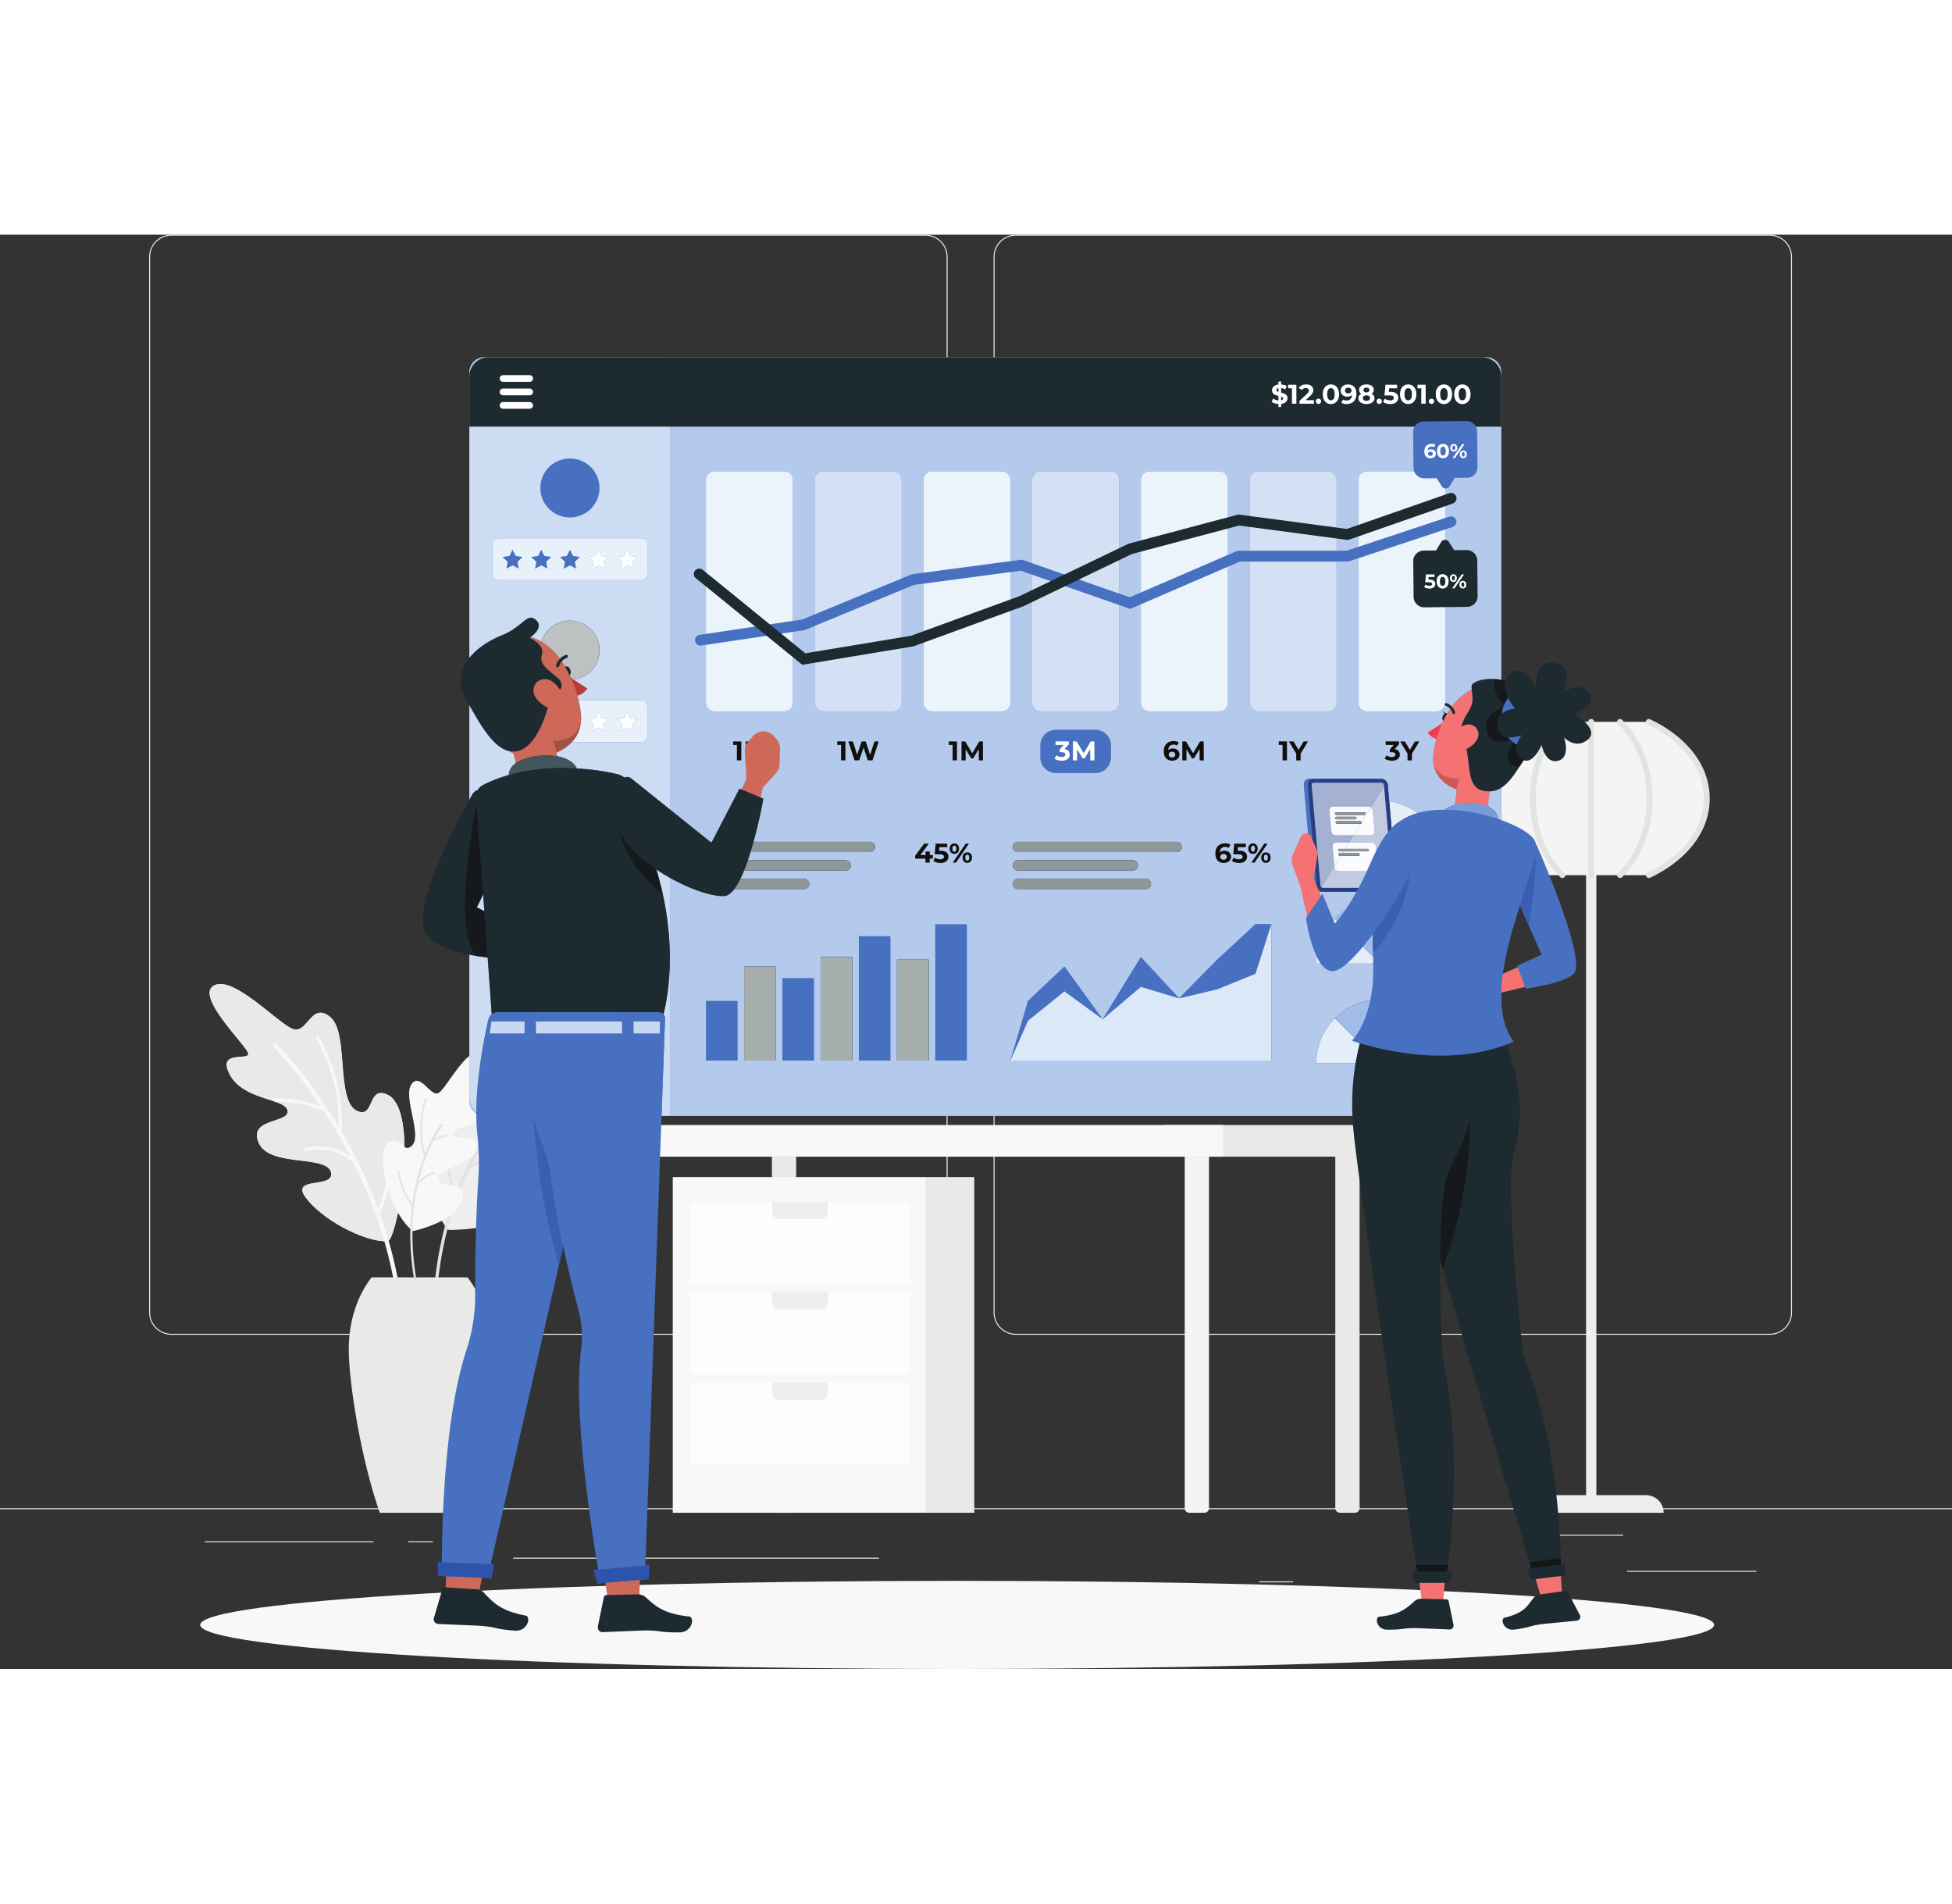 <svg xmlns="http://www.w3.org/2000/svg" xmlns:xlink="http://www.w3.org/1999/xlink" width="160" height="156" viewBox="0 0 211 155" fill="none" xmlns:v="https://vecta.io/nano"><rect x="0" y="0" width="211" height="155" fill="#333333" stroke="none"/><style><![CDATA[.B{fill:#1d2a30}.C{fill:#4870c0}.D{fill:#f47272}.E{fill:#eee}.F{fill:#fff}.G{fill:#100f0d}.H{fill:#ce6858}.I{fill:#f8f8f9}.J{fill:#a1bce6}.K{fill:#e9e9e8}.L{fill:#ebf3fb}.M{fill:#8e989b}.N{fill:#16191b}.O{fill:#f4f4f4}.P{fill:#e3e3e2}.Q{fill:#fcfdfd}.R{fill:#d4e1f5}.S{fill:#e4eef9}.T{fill:#395eb4}]]></style><g clip-path="url(#A)"><g class="E"><path d="M175.881 144.399h13.977v.105h-13.977v-.105zm-39.775 1.14h3.669v.106h-3.669v-.106zm31.253-5.043h8.099v.105h-8.099v-.105zm-145.221.706h18.227v.105H22.138v-.105zm21.985 0h2.673v.105h-2.673v-.105zm11.358 1.775h39.531v.105H55.481v-.105zM18.532.104c-1.27 0-2.303 1.029-2.303 2.294v114.09c0 1.266 1.033 2.295 2.303 2.295h81.488a2.3 2.3 0 0 0 2.302-2.295V2.398A2.3 2.3 0 0 0 100.02.104H18.532zm81.488 118.784H18.532c-1.328 0-2.409-1.076-2.409-2.4V2.398c0-1.323 1.081-2.399 2.409-2.399h81.488c1.327 0 2.408 1.076 2.408 2.399v114.09c0 1.324-1.081 2.4-2.408 2.4zM109.81.104c-1.27 0-2.303 1.029-2.303 2.294v114.09c0 1.266 1.033 2.295 2.303 2.295h81.487c1.27 0 2.304-1.029 2.304-2.295V2.398c0-1.265-1.034-2.294-2.304-2.294H109.81zm81.487 118.784H109.81c-1.328 0-2.409-1.076-2.409-2.4V2.398c0-1.323 1.081-2.399 2.409-2.399h81.487c1.329 0 2.409 1.076 2.409 2.399v114.09c0 1.324-1.08 2.4-2.409 2.4zM211 137.739H0v-.105h211v.105z"/></g><path d="M69.288 138.124h-1.626a.5.5 0 0 1-.5-.499V99.641h2.627v37.984a.5.5 0 0 1-.501.499z" class="O"/><g class="K"><path d="M148.482 99.641h-22.769V96.22h22.769v3.421zm-62.919 38.483h-1.626a.5.5 0 0 1-.501-.499V99.641h2.627v37.984a.5.5 0 0 1-.501.499z"/><path d="M146.463 138.124h-1.626a.5.5 0 0 1-.5-.499V99.641h2.627v37.984a.5.5 0 0 1-.501.499z"/></g><path d="M132.207 99.641H65.643V96.22h66.564v3.421z" class="I"/><path d="M130.188 138.124h-1.626a.5.5 0 0 1-.5-.499V99.641h2.626v37.984a.5.5 0 0 1-.5.499z" class="O"/><path d="M171.444 137.593h1.113v-69.47h-1.113v69.47z" class="E"/><path d="M184.492 60.934c0 3.546-2.527 6.639-6.277 8.288h-12.428c-3.75-1.649-6.277-4.742-6.277-8.288s2.527-6.638 6.277-8.287h12.428c3.75 1.649 6.277 4.741 6.277 8.287z" class="O"/><g class="P"><path d="M165.947 68.95c-3.211-1.503-6.12-4.236-6.12-8.015 0-3.772 2.912-6.514 6.12-8.015.369-.172.047-.716-.319-.544-3.412 1.597-6.434 4.568-6.434 8.56s3.021 6.963 6.434 8.559c.366.172.688-.372.319-.544zm2.723-16.526c-4.404 4.189-4.404 12.831 0 17.02.295.28.743-.165.447-.446-4.155-3.952-4.156-12.176 0-16.129.296-.281-.152-.726-.447-.445zm3.015.223v16.575c0 .405.633.406.633 0V52.647c0-.406-.633-.407-.633 0zm3.2.223c4.155 3.952 4.156 12.176 0 16.129-.296.281.153.726.447.446 4.404-4.189 4.404-12.832 0-17.02-.294-.28-.743.165-.447.446zm3.171.049c3.211 1.503 6.12 4.236 6.12 8.015 0 3.772-2.912 6.514-6.12 8.015-.369.172-.047.716.319.544 3.412-1.596 6.434-4.568 6.434-8.559s-3.021-6.962-6.434-8.56c-.366-.171-.688.372-.319.544z"/></g><g class="E"><path d="M164.173 138.124h15.656c0-1.052-.856-1.904-1.911-1.904h-11.834c-1.056 0-1.911.852-1.911 1.904zm-115.988-30.88c.035.05-.23.338.709.313 2.314-.059 6.385-.487 7.777-2.68 1.987-3.13-3.041-2.519-2.661-4.197s5.892-.697 6.791-3.117-3.012-1.698-2.911-2.919 4.344.069 5.54-2.514-2.328-1.008-1.812-2.08 4.814-5.676 2.891-6.51-5.932 3.941-7.321 4.516c-.63.261-1.102-.496-1.596-1.253-.595-.913-1.221-1.826-2.188-.953-1.769 1.597-.096 8.158-2.22 9.128-.858.393-1.037-.147-1.341-.686-.256-.454-.6-.909-1.513-.805-2.713.306-2.98 9.68-.144 13.756z"/></g><path d="M56.888 94.535c-.903-.036-1.586.064-2.013.159.946-1.069 1.596-1.597 1.62-1.616.073-.058.086-.164.028-.237s-.165-.085-.238-.028c-.018.014-1.516 1.213-3.302 3.698-.18-4.376 2.089-7.902 2.113-7.938.038-.059.022-.137-.037-.175s-.138-.022-.176.037c-.025.038-2.447 3.8-2.135 8.408l-.874 1.334c-.85 1.382-1.783 3.173-2.617 5.367-.298-.737-.947-2.694-.704-5.284.007-.07-.045-.132-.115-.138s-.132.045-.139.114c-.281 2.997.614 5.181.826 5.649-1.122 3.049-2.042 6.859-2.293 11.449-.005.094.067.173.16.178h.022a.17.17 0 0 0 .157-.159c.333-6.078 1.841-10.811 3.55-14.324.363-.327 1.42-1.151 2.877-1.195.067-.008.125-.061.123-.131s-.061-.125-.131-.122c-1.153.038-2.053.519-2.601.91 1.241-2.435 2.557-4.24 3.594-5.458.297-.092 1.101-.294 2.297-.246.07 0 .13-.051.132-.121s-.051-.129-.122-.132z" class="P"/><g class="K"><path d="M41.885 108.791c-2.612.049-7.073-2.367-8.824-4.717-1.777-2.385 3.222-.905 2.709-2.778s-6.677-.489-7.814-3.171 3.309-2.065 3.133-3.437-4.783-1.093-6.262-3.944 2.573-1.253 1.938-2.435-5.715-6.155-3.59-7.192 6.887 4.143 8.482 4.722c.702.255 1.167-.296 1.645-.846.608-.7 1.236-1.401 2.399-.442 2.076 1.712.522 9.191 2.965 10.178.896.362 1.163-.285 1.454-.931.3-.667.624-1.333 1.688-.895 3.668 1.513 1.139 15.868.078 15.888z"/><path d="M41.805 108.792c-2.622 0-7.01-2.391-8.744-4.718-.271-.363-.384-.637-.384-.846.002-1.099 3.133-.432 3.13-1.681 0-.076-.012-.16-.037-.251-.513-1.872-6.676-.489-7.814-3.171-.129-.304-.186-.565-.186-.792-.003-1.737 3.324-1.443 3.324-2.566a.6.6 0 0 0-.005-.078c-.176-1.371-4.783-1.093-6.262-3.944-.231-.445-.327-.782-.327-1.038 0-1.26 2.33-.554 2.333-1.177 0-.06-.021-.132-.068-.22-.528-.98-4.109-4.566-4.106-6.355.001-.368.154-.661.517-.838a1.44 1.44 0 0 1 .638-.137c2.324 0 6.394 4.333 7.845 4.859.122.044.236.064.345.064.519 0 .905-.455 1.3-.91s.799-.91 1.352-.91c.298 0 .64.132 1.047.468 2.076 1.712.522 9.191 2.965 10.178a1.26 1.26 0 0 0 .466.104c.538 0 .755-.518.988-1.035s.48-1.035 1.077-1.035c.172 0 .373.043.61.141 1.374.567 1.878 2.937 1.916 5.68-.096-.079-.186-.187-.284-.294-.191-.209-.414-.418-.775-.418a1.27 1.27 0 0 0-.432.085c-1.465.531-.869 4.834.786 7.735-.373 1.823-.818 3.094-1.133 3.1l-.08.001z"/></g><path d="M41.022 105.669c.038-.014.072-.038.092-.076.061-.115 1.492-2.874 1.171-6.973-.008-.095-.089-.166-.188-.16s-.168.091-.16.187c.271 3.461-.766 5.995-1.057 6.628-1.169-3.162-2.57-5.974-3.977-8.381.462-5.586-2.412-10.159-2.441-10.205-.052-.081-.159-.105-.241-.053s-.105.159-.054.24c.028.044 2.667 4.249 2.421 9.48-3.347-5.584-6.615-8.829-6.68-8.892-.092-.089-.239-.089-.329.003s-.089.238.003.328c.055.053 2.378 2.365 5.097 6.419-1.593-.59-3.322-.897-4.937-.866-.096.002-.173.082-.171.178s.079.17.174.17h.003c1.73-.031 3.592.33 5.266 1.021.935 1.428 1.906 3.06 2.842 4.868-.898-.605-2.642-1.441-4.872-.855-.093.024-.149.119-.124.212s.12.15.213.124c2.829-.744 4.823.94 5.15 1.24 2.561 5.137 4.77 11.63 5.062 19.072.005.125.108.223.233.223h.009c.129-.005.229-.113.224-.241-.198-5.036-1.269-9.638-2.729-13.692z" class="I"/><path d="M49.65 138.124c2.023-5.743 3.353-14.041 3.353-17.679 0-3.074-.955-5.833-2.471-7.765H40.169c-1.516 1.932-2.471 4.691-2.471 7.765 0 3.638 1.33 11.936 3.353 17.679h8.599z" class="K"/><path d="M44.429 107.511c.033.029-.103.272.544.099 1.593-.425 4.342-1.396 4.94-3.145.854-2.499-2.528-1.242-2.545-2.467s3.966-1.46 4.185-3.286-2.371-.677-2.505-1.54 3.021-.673 3.418-2.66c.236-1.181-.437-1.069-.985-.957-.374.077-.69.153-.618-.183.179-.828 2.387-4.731.915-4.99s-3.452 3.714-4.318 4.343c-.391.284-.843-.157-1.309-.598-.567-.536-1.156-1.072-1.682-.303-.959 1.4 1.297 5.668-.012 6.692-.515.403-.732.088-1.02-.227-.257-.282-.572-.563-1.207-.333-1.828.662-.447 7.201 2.199 9.555z" class="I"/><path d="M48.336 97.262c-.632.125-1.087.307-1.368.444.476-.898.839-1.371.852-1.388a.12.12 0 0 0-.021-.169c-.052-.041-.128-.031-.17.02-.01.013-.847 1.092-1.669 3.11-.856-3.002.127-5.822.138-5.851.017-.047-.008-.099-.055-.116s-.099.008-.116.055c-.011.031-1.061 3.039-.075 6.18l-.383 1.069c-.358 1.099-.705 2.495-.917 4.153-.329-.461-1.106-1.71-1.371-3.544-.007-.05-.053-.084-.103-.076s-.084.052-.077.102c.306 2.123 1.291 3.488 1.516 3.777-.268 2.298-.268 5.09.324 8.313a.12.12 0 0 0 .141.096l.015-.003c.057-.018.093-.076.082-.137-.785-4.266-.53-7.796.066-10.513.197-.287.791-1.032 1.794-1.305.045-.016.076-.063.063-.111s-.063-.076-.111-.063c-.792.218-1.336.701-1.65 1.062.453-1.893 1.064-3.361 1.578-4.377.19-.112.714-.386 1.551-.551.048-.012.081-.057.071-.106s-.057-.081-.107-.071z" class="P"/><path d="M100.094 138.124H72.721v-36.28h27.373v36.28z" class="I"/><path d="M105.316 138.124h-5.222v-36.28h5.222v36.28z" class="K"/><path d="M98.318 113.346h-23.68v-8.81h23.68v8.81z" class="Q"/><path d="M83.391 104.536l.103 1.174c.034.387.36.685.75.685h4.468c.391 0 .716-.298.75-.685l.103-1.174h-6.175z" class="E"/><path d="M98.318 123.119h-23.68v-8.81h23.68v8.81z" class="Q"/><use xlink:href="#B" class="E"/><path d="M98.318 132.892h-23.68v-8.811h23.68v8.811z" class="Q"/><path d="M83.391 124.081l.103 1.175a.75.75 0 0 0 .75.684h4.468a.75.75 0 0 0 .75-.684l.103-1.175h-6.175z" class="E"/><path d="M185.286 150.24c0 2.629-36.633 4.76-81.821 4.76s-81.821-2.131-81.821-4.76 36.633-4.759 81.821-4.759 81.821 2.131 81.821 4.759z" class="I"/><path d="M160.644 95.234H52.371c-.904 0-1.637-.73-1.637-1.631V14.875c0-.9.733-1.631 1.637-1.631h108.273c.904 0 1.637.731 1.637 1.631v78.729c0 .901-.733 1.631-1.637 1.631z" class="C"/><path d="M146.192 95.234H72.469v-81.99H52.821c-1.153 0-2.087.931-2.087 2.079v45.763-46.212c0-.9.733-1.631 1.637-1.631h108.273c.904 0 1.637.731 1.637 1.631v33.252a5.11 5.11 0 0 0-1.077-.113c-1.156 0-2.103.383-2.126.764-.008.13-.002.259.011.391-2.453 1.145-3.891 4.566-4.15 7.021-.203 1.917.957 3.194 2.535 3.767-.069.559-.093 1.163-.235 1.667-.471.141-.842.338-1.124.532-1.003 0-1.977.108-2.857.353a6.85 6.85 0 0 0-3.091-1.277l-.155-1.765a.73.73 0 0 0-.715-.655h-.422-7.336a.59.59 0 0 0-.6.655l.956 10.88a.73.73 0 0 0 .714.654h.422 5.585l-.091.939c-1.646.15-3.124.877-4.229 1.977l.005.005c-1.247 1.24-2.019 2.954-2.019 4.848h6.158c0 .054.007.106.019.156l-.049 1.925a16.37 16.37 0 0 1-.28 1.9c-1.488.222-2.819.919-3.834 1.93l.005.005c-1.247 1.24-2.019 2.954-2.019 4.847h4.251c-.272 1.634-.429 3.533-.341 5.701zm-36.974-5.979h28.208V74.519h-1.712l-4.131 3.821-4.13 4.194-4.131-4.457-4.131 6.722-4.131-5.699-3.931 3.706-1.911 6.451zm-12.254 0h3.422V78.339h-3.422v10.916zm-8.262 0h3.422v-11.18h-3.422v11.18zm-8.262 0h3.423V79.098H80.44v10.157zm29.043-19.102c0 .305.248.553.555.553h13.82c.307 0 .555-.248.555-.553s-.248-.552-.555-.552h-13.82c-.307 0-.555.247-.555.552zm-33.174 0c0 .305.249.553.555.553h10.054c.306 0 .555-.248.555-.553s-.248-.552-.555-.552H76.864c-.306 0-.555.247-.555.552zm33.174-1.992c0 .305.248.552.555.552h12.408c.306 0 .554-.247.554-.552s-.248-.553-.554-.553h-12.408c-.307 0-.555.248-.555.553zm-33.174 0c0 .305.249.552.555.552h14.56c.306 0 .555-.247.555-.552s-.248-.553-.555-.553h-14.56c-.306 0-.555.248-.555.553zm33.174-1.993c0 .305.248.553.555.553h17.166c.306 0 .554-.248.554-.553s-.248-.552-.554-.552h-17.166c-.307 0-.555.247-.555.552zm-33.174 0c0 .305.249.553.555.553h17.166c.306 0 .554-.248.554-.553s-.248-.552-.554-.552H76.864c-.306 0-.555.247-.555.552zm71.444-40.598c-.51 0-.925.412-.925.921v24.107c0 .509.415.921.925.921h7.553c.511 0 .925-.413.925-.921V26.491c0-.509-.414-.921-.925-.921h-7.553zm-11.753 0c-.511 0-.925.412-.925.921v24.107c0 .509.414.921.925.921h7.553c.511 0 .925-.413.925-.921V26.491c0-.509-.414-.921-.925-.921H136zm-11.753 0c-.511 0-.925.412-.925.921v24.107c0 .509.414.921.925.921h7.552c.512 0 .925-.413.925-.921V26.491c0-.509-.413-.921-.925-.921h-7.552zm-11.753 0c-.511 0-.925.412-.925.921v24.107c0 .509.414.921.925.921h7.552c.511 0 .925-.413.925-.921V26.491c0-.509-.414-.921-.925-.921h-7.552zm-11.753 0c-.511 0-.925.412-.925.921v24.107c0 .509.414.921.925.921h7.552c.511 0 .925-.413.925-.921V26.491c0-.509-.414-.921-.925-.921h-7.552zm-11.753 0c-.511 0-.925.412-.925.921v24.107c0 .509.414.921.925.921h7.552c.511 0 .925-.413.925-.921V26.491c0-.509-.414-.921-.925-.921h-7.552zm-11.753 0c-.511 0-.925.412-.925.921v24.107c0 .509.414.921.925.921h7.553c.511 0 .925-.413.925-.921V26.491c0-.509-.414-.921-.925-.921h-7.553zM51.487 94.976c-.454-.29-.754-.797-.754-1.373V77.812v15.343a2.07 2.07 0 0 0 .755 1.6l-.001.221zm110.794-12.291v-.78.78zm0-19.416l-.36-.124c-.027-.388-.222-.944-1.029-1.322-.044-.447-.011-.997.156-1.669.465-.019.867-.151 1.233-.378v3.493z" fill="#b4caec"/><path d="M72.469 95.234h-.961l.378-10.511c.006-.184-.057-.354-.166-.482.463-1.813 1.574-7.616-.669-15.279l-.02-.069h0c-.003-.009-.005-.018-.008-.027l-1.46-4.877h0l-1.245-4.154a2.24 2.24 0 0 0-1.612-1.535c-1.01-.248-2.556-.515-4.366-.616-.252-.615-1.042-1.113-2.141-1.317a9.89 9.89 0 0 0-.055-.407c.635-.263 1.201-.632 1.647-1.102h7.538a.65.65 0 0 0 .65-.646v-3.235a.65.65 0 0 0-.65-.647h-6.787a13.41 13.41 0 0 0-.752-2.252 3.19 3.19 0 0 0 3.014-3.179c0-1.759-1.432-3.184-3.197-3.184-1.455 0-2.682.967-3.07 2.291a4.76 4.76 0 0 0-2.23-.696c-.086-.004-.173-.007-.258-.007-2.641 0-4.845 2.063-4.981 4.719a4.96 4.96 0 0 0 .413 2.247c.691 1.625 1.172 2.803 1.753 3.717v.226a.65.65 0 0 0 .649.646h.012c.432.471.946.862 1.618 1.219.111.372.193.718.249 1.038-.629.453-.75.97-.757 1.277-.962.272-1.907.63-2.808 1.094-.237.122-.427.308-.552.53-.237.074-.45.236-.582.473l-.329.596V15.323c0-1.148.934-2.079 2.087-2.079h19.649v81.99zm-18.587-62.43a.65.65 0 0 0-.649.647v3.234a.65.65 0 0 0 .649.647h15.447a.65.65 0 0 0 .65-.647v-3.234a.65.65 0 0 0-.65-.647H53.882zm-2.394 61.951a2.07 2.07 0 0 1-.755-1.6V77.812c.663.129 1.336.225 1.981.297l.439 6.141c-.187.154-.325.374-.381.633-.967 4.457-1.263 7.661-1.283 9.873zm.87-21.63l-.833-.429.702-1.403.131 1.832z" fill="#ccdcf3"/><path d="M160.194 13.244H52.821c-1.153 0-2.087.931-2.087 2.079v5.423h111.548v-5.423c0-1.148-.934-2.079-2.087-2.079z" class="B"/><g class="F"><use xlink:href="#C"/><path d="M54.377 17.359c-.201 0-.365-.163-.365-.364s.163-.363.365-.363h2.876c.201 0 .365.163.365.363s-.163.364-.365.364h-2.876zm0 1.453c-.201 0-.365-.162-.365-.363s.163-.363.365-.363h2.876c.201 0 .365.163.365.363s-.163.363-.365.363h-2.876z"/></g><use xlink:href="#D" class="L"/><path d="M96.54 51.519h-7.553c-.511 0-.925-.413-.925-.921V26.491c0-.509.414-.921.925-.921h7.553c.511 0 .925.412.925.921v24.107c0 .509-.414.921-.925.921z" class="R"/><use xlink:href="#E" class="L"/><path d="M120.046 51.519h-7.552c-.511 0-.925-.413-.925-.921V26.491c0-.509.414-.921.925-.921h7.552c.511 0 .925.412.925.921v24.107c0 .509-.414.921-.925.921z" class="R"/><use xlink:href="#F" class="L"/><path d="M143.553 51.519H136c-.511 0-.925-.413-.925-.921V26.491c0-.509.414-.921.925-.921h7.553c.511 0 .925.412.925.921v24.107c0 .509-.414.921-.925.921z" class="R"/><path d="M155.306 51.519h-7.553c-.51 0-.925-.413-.925-.921V26.491c0-.509.415-.921.925-.921h7.553c.511 0 .925.412.925.921v24.107c0 .509-.414.921-.925.921z" class="L"/><g class="G"><path d="M100.832 67.43h-.335v.43h-.464v-.43h-1.108v-.319l.97-1.3h.499l-.899 1.232h.552v-.383h.45v.383h.335v.386z"/><path d="M102.314 66.754a.57.57 0 0 1 .207.463.64.64 0 0 1-.094.341c-.063.103-.158.184-.286.246s-.287.092-.475.092a1.61 1.61 0 0 1-.427-.057 1.08 1.08 0 0 1-.357-.162l.188-.363a.89.89 0 0 0 .27.137c.102.032.207.048.314.048.12 0 .214-.023.282-.07s.103-.113.103-.197-.035-.154-.107-.199-.195-.067-.371-.067h-.527l.106-1.153h1.255v.38h-.858l-.033.389h.168c.29 0 .504.058.642.172z"/><path d="M104.714 67.561c.039-.055.058-.136.058-.241a.42.42 0 0 0-.058-.242.18.18 0 0 0-.157-.084c-.065 0-.116.028-.156.082s-.058.136-.058.243.019.188.058.243.091.082.156.082a.18.18 0 0 0 .157-.083zm-.42.255c-.077-.046-.137-.112-.181-.198s-.064-.185-.064-.298a.66.66 0 0 1 .064-.299c.044-.086.104-.152.181-.197s.165-.069.263-.069a.48.48 0 0 1 .369.154c.095.103.142.24.142.412a.58.58 0 0 1-.142.411.48.48 0 0 1-.369.153c-.098 0-.186-.023-.263-.069zm.093-2.003h.349l-1.404 2.049h-.35l1.405-2.049zm-1.068.784c.038-.054.057-.135.057-.243s-.019-.188-.057-.243-.091-.082-.158-.082-.116.028-.155.083-.059.136-.059.242.019.186.059.242.091.083.155.083.119-.027.158-.082zm-.526.169c-.095-.103-.143-.24-.143-.411a.58.58 0 0 1 .143-.411.48.48 0 0 1 .368-.153c.151 0 .274.051.368.153s.141.24.141.411-.047.309-.141.411-.217.153-.368.153a.48.48 0 0 1-.368-.153zm29.722.694c.064-.055.095-.129.095-.222a.28.28 0 0 0-.095-.224c-.064-.056-.149-.084-.254-.084s-.19.029-.256.086a.28.28 0 0 0-.1.222.28.28 0 0 0 .097.219c.065.057.153.085.264.085.103 0 .185-.027.249-.082zm.207-.805a.62.62 0 0 1 .255.224.6.6 0 0 1 .094.335.64.64 0 0 1-.102.36c-.069.103-.162.183-.281.239a.92.92 0 0 1-.395.083c-.288 0-.514-.088-.676-.263s-.244-.427-.244-.752c0-.232.044-.431.133-.597a.9.9 0 0 1 .368-.377 1.13 1.13 0 0 1 .548-.129 1.34 1.34 0 0 1 .316.037.86.86 0 0 1 .257.104l-.176.349c-.102-.069-.231-.103-.385-.103a.56.56 0 0 0-.414.152c-.103.102-.157.249-.165.442.121-.121.291-.181.508-.181a.81.81 0 0 1 .359.079z"/><path d="M134.591 66.754c.138.115.208.269.208.463 0 .125-.032.238-.094.341s-.158.184-.287.246-.287.092-.474.092c-.145 0-.288-.019-.428-.057a1.11 1.11 0 0 1-.357-.162l.188-.363c.078.059.169.104.271.137s.206.048.314.048c.119 0 .213-.023.282-.07s.103-.113.103-.197a.22.22 0 0 0-.108-.199c-.071-.045-.195-.067-.371-.067h-.526l.105-1.153h1.255v.38h-.858l-.032.389h.168c.289 0 .503.058.641.172z"/><path d="M136.992 67.561c.039-.055.058-.136.058-.241a.42.42 0 0 0-.058-.242.18.18 0 0 0-.157-.084c-.064 0-.117.028-.156.082s-.058.136-.058.243.019.188.058.243.092.082.156.082a.18.18 0 0 0 .157-.083zm-.42.255c-.077-.046-.137-.112-.18-.198s-.065-.185-.065-.298a.66.66 0 0 1 .065-.299c.043-.086.103-.152.18-.197a.51.51 0 0 1 .263-.069.48.48 0 0 1 .369.154c.095.103.142.24.142.412a.58.58 0 0 1-.142.411.48.48 0 0 1-.369.153c-.098 0-.185-.023-.263-.069zm.093-2.003h.349l-1.404 2.049h-.35l1.405-2.049zm-1.068.784c.038-.054.057-.135.057-.243s-.019-.188-.057-.243-.091-.082-.157-.082-.117.028-.157.083-.058.136-.058.242.02.186.058.242.092.083.157.083.118-.027.157-.082zm-.526.169c-.096-.103-.142-.24-.142-.411s.046-.309.142-.411a.48.48 0 0 1 .369-.153c.15 0 .273.051.367.153s.141.24.141.411-.047.309-.141.411-.217.153-.367.153a.48.48 0 0 1-.369-.153z"/></g><g class="F"><path d="M138.643 17.829a.17.17 0 0 0 .053-.126c0-.049-.018-.089-.055-.12s-.088-.059-.157-.082v.403c.071-.015.124-.041.159-.076zm-.614-.911a.44.44 0 0 0 .161.079v-.415c-.074.018-.129.045-.164.083a.19.19 0 0 0-.053.133.15.15 0 0 0 .056.12zm.964 1.161c-.118.114-.287.185-.509.212v.328h-.294V18.3a1.62 1.62 0 0 1-.414-.076 1.02 1.02 0 0 1-.317-.158l.162-.357c.074.055.161.101.261.137s.203.061.308.071v-.489a2.2 2.2 0 0 1-.352-.111.62.62 0 0 1-.241-.18.48.48 0 0 1-.097-.315.56.56 0 0 1 .178-.417c.119-.116.289-.187.512-.212v-.325h.294v.32c.241.019.44.079.597.178l-.147.36a1.16 1.16 0 0 0-.45-.152v.497c.138.032.253.067.349.107s.175.099.239.178a.48.48 0 0 1 .097.312c0 .16-.059.297-.176.411zm1.138-1.86v2.049h-.476V16.6h-.412v-.381h.888zm1.894 1.663v.386h-1.554v-.307l.793-.746c.085-.08.141-.148.171-.206a.38.38 0 0 0 .044-.171c0-.082-.028-.145-.084-.189s-.138-.066-.245-.066c-.091 0-.172.017-.244.051a.47.47 0 0 0-.182.153l-.347-.222a.81.81 0 0 1 .332-.28 1.11 1.11 0 0 1 .485-.101 1 1 0 0 1 .401.075.62.62 0 0 1 .267.211.54.54 0 0 1 .096.32.71.71 0 0 1-.071.313c-.047.098-.138.209-.273.334l-.473.445h.884z"/><path d="M142.319 18.21c-.055-.055-.083-.123-.083-.205s.028-.151.083-.203.122-.078.202-.078.148.026.203.078.082.119.082.203-.027.151-.082.205-.122.082-.203.082a.27.27 0 0 1-.202-.082zm1.841-.469c.071-.107.107-.273.107-.498s-.036-.39-.107-.498-.17-.16-.296-.16a.33.33 0 0 0-.292.16c-.071.107-.107.273-.107.498s.035.39.107.498.169.161.292.161a.34.34 0 0 0 .296-.161zm-.751.436a.84.84 0 0 1-.313-.364c-.076-.159-.114-.348-.114-.569s.038-.41.114-.569a.85.85 0 0 1 .313-.364c.133-.084.285-.126.455-.126s.322.042.455.126a.84.84 0 0 1 .313.364 1.31 1.31 0 0 1 .114.569 1.31 1.31 0 0 1-.114.569c-.076.159-.179.281-.313.364s-.285.126-.455.126-.322-.042-.455-.126zm2.582-1.113a.28.28 0 0 0 .098-.221c0-.09-.031-.163-.095-.219s-.152-.085-.263-.085a.37.37 0 0 0-.249.082.28.28 0 0 0-.095.222c0 .093.032.169.095.224s.149.083.254.083.189-.029.255-.086zm.386-.618c.163.175.244.426.244.754a1.27 1.27 0 0 1-.13.597c-.088.166-.211.292-.37.377s-.341.129-.549.129c-.11 0-.214-.012-.314-.036a.85.85 0 0 1-.256-.104l.177-.348c.099.068.227.103.384.103.175 0 .313-.051.414-.154s.157-.25.165-.443c-.123.123-.294.184-.511.184a.81.81 0 0 1-.359-.079c-.107-.053-.193-.127-.255-.224s-.094-.208-.094-.335a.64.64 0 0 1 .102-.36.68.68 0 0 1 .281-.238c.118-.056.251-.084.395-.084.288 0 .514.088.676.262zm1.094.155c-.058.046-.086.109-.086.189a.22.22 0 0 0 .085.184c.057.045.134.068.232.068s.177-.023.235-.068a.22.22 0 0 0 .088-.184c0-.078-.029-.143-.088-.189a.37.37 0 0 0-.235-.069c-.096 0-.173.023-.231.069zm.514 1.273c.07-.054.105-.126.105-.215s-.035-.161-.105-.213-.163-.079-.283-.079-.21.027-.279.079-.103.124-.103.213.034.164.103.216a.45.45 0 0 0 .279.079.45.45 0 0 0 .283-.08zm.506-.485c.054.082.081.176.081.284a.53.53 0 0 1-.109.332.69.69 0 0 1-.306.219 1.23 1.23 0 0 1-.455.077 1.24 1.24 0 0 1-.454-.077c-.13-.051-.231-.124-.302-.219a.54.54 0 0 1-.108-.332c0-.107.027-.202.081-.284s.131-.148.23-.199a.51.51 0 0 1-.176-.177c-.041-.072-.061-.153-.061-.245a.5.5 0 0 1 .099-.31.64.64 0 0 1 .28-.203c.119-.048.256-.072.411-.072s.295.024.415.072a.63.63 0 0 1 .281.203c.067.088.1.191.1.31 0 .092-.02.173-.062.245a.49.49 0 0 1-.179.177.58.58 0 0 1 .234.199zm.395.821c-.055-.055-.083-.123-.083-.205s.028-.151.083-.203.122-.078.203-.078.147.026.203.078.082.119.082.203-.027.151-.082.205a.28.28 0 0 1-.203.082c-.08 0-.148-.027-.203-.082zm2.049-1.048a.57.57 0 0 1 .207.462c0 .125-.031.239-.094.341s-.158.184-.286.246-.287.092-.475.092a1.63 1.63 0 0 1-.427-.057 1.1 1.1 0 0 1-.357-.163l.188-.363a.9.9 0 0 0 .27.136c.102.032.207.048.315.048.119 0 .213-.023.282-.07s.102-.112.102-.196-.035-.154-.107-.199-.195-.068-.371-.068h-.527l.106-1.153h1.255v.381h-.858l-.032.389h.167c.29 0 .504.058.642.173z"/><path d="M152.513 17.741c.071-.107.107-.273.107-.498s-.036-.39-.107-.498-.17-.16-.295-.16-.221.053-.293.16-.107.273-.107.498.035.39.107.498.169.161.293.161.223-.053.295-.161zm-.751.436c-.133-.084-.237-.205-.313-.364s-.113-.348-.113-.569.038-.41.113-.569.18-.28.313-.364.285-.126.456-.126.321.042.455.126.237.206.313.364.113.349.113.569-.038.41-.113.569-.18.281-.313.364-.285.126-.455.126-.322-.042-.456-.126z"/><path d="M154.107 16.219v2.049h-.476V16.6h-.411v-.381h.887zm.426 1.991a.28.28 0 0 1-.082-.205c0-.084.028-.151.082-.203s.123-.078.203-.078.148.026.203.078.082.119.082.203-.027.151-.082.205a.28.28 0 0 1-.203.082c-.08 0-.148-.027-.203-.082zm1.841-.469c.072-.107.107-.273.107-.498s-.035-.39-.107-.498-.17-.16-.295-.16-.221.053-.293.16-.107.273-.107.498.036.39.107.498.17.161.293.161.223-.053.295-.161zm-.751.436a.85.85 0 0 1-.313-.364c-.076-.159-.113-.348-.113-.569s.038-.41.113-.569.18-.28.313-.364.285-.126.456-.126.322.042.455.126a.84.84 0 0 1 .313.364c.075.159.113.349.113.569s-.038.41-.113.569a.83.83 0 0 1-.313.364c-.134.083-.285.126-.455.126a.84.84 0 0 1-.456-.126zm2.746-.436c.071-.107.107-.273.107-.498s-.036-.39-.107-.498-.17-.16-.295-.16-.221.053-.293.16-.107.273-.107.498.035.39.107.498.169.161.293.161.223-.053.295-.161zm-.751.436a.85.85 0 0 1-.313-.364c-.076-.159-.113-.348-.113-.569s.038-.41.113-.569.18-.28.313-.364.285-.126.456-.126.322.042.455.126.237.206.313.364.113.349.113.569-.038.41-.113.569-.18.281-.313.364-.285.126-.455.126-.323-.042-.456-.126z"/></g><g class="G"><path d="M80.13 54.764v2.048h-.476v-1.668h-.411v-.38h.888zm1.398 1.659c.206 0 .37-.057.492-.171s.184-.269.184-.464-.061-.35-.184-.464-.286-.172-.492-.172h-.435v1.27h.435zm-.911-1.659h.935c.223 0 .42.042.592.127a.96.96 0 0 1 .4.358c.095.154.142.333.142.539a1 1 0 0 1-.142.538c-.095.154-.228.274-.4.358s-.369.127-.592.127h-.935v-2.048zm10.771 0v2.048h-.476v-1.668H90.5v-.38h.888zm3.596 0l-.673 2.048H93.8l-.452-1.388-.467 1.388h-.508l-.676-2.048h.493l.464 1.44.485-1.44h.441l.47 1.451.479-1.451h.455zm8.462 0v2.048h-.476v-1.668h-.411v-.38h.887zm2.359 2.049l-.003-1.23-.605 1.013h-.215l-.602-.986v1.203h-.446v-2.048h.393l.77 1.273.758-1.273h.391l.006 2.048h-.447z"/></g><path d="M118.402 58.185h-4.264c-.932 0-1.688-.753-1.688-1.681v-1.32c0-.928.756-1.681 1.688-1.681h4.264c.932 0 1.688.753 1.688 1.681v1.32c0 .929-.756 1.681-1.688 1.681z" class="C"/><g class="F"><path d="M115.487 55.798c.096.105.144.234.144.388a.62.62 0 0 1-.094.329c-.063.1-.158.181-.287.241a1.11 1.11 0 0 1-.471.091c-.146 0-.288-.019-.428-.057a1.09 1.09 0 0 1-.357-.163l.185-.363c.079.058.169.104.272.136a1.05 1.05 0 0 0 .316.048c.119 0 .213-.023.282-.069a.22.22 0 0 0 .103-.195c0-.168-.129-.251-.385-.251h-.218v-.313l.423-.477h-.875v-.38h1.44v.307l-.465.527c.181.029.319.096.415.2zm2.365 1.015l-.003-1.23-.605 1.013h-.215l-.602-.986v1.203h-.447v-2.048h.394l.77 1.273.758-1.273h.391l.006 2.048h-.447z"/></g><g class="G"><path d="M126.941 56.411a.28.28 0 0 0 .095-.222c0-.093-.032-.168-.095-.224a.37.37 0 0 0-.254-.083c-.105 0-.19.029-.256.086a.28.28 0 0 0-.1.221c0 .089.032.163.097.219s.153.085.264.085a.37.37 0 0 0 .249-.082zm.207-.805a.63.63 0 0 1 .256.224c.062.097.093.208.093.335a.64.64 0 0 1-.102.36c-.069.103-.163.183-.281.238s-.25.084-.395.084c-.288 0-.514-.088-.676-.264s-.244-.427-.244-.752c0-.232.044-.431.133-.597a.89.89 0 0 1 .368-.378 1.13 1.13 0 0 1 .548-.129 1.36 1.36 0 0 1 .316.036c.101.024.187.059.257.104l-.176.348a.68.68 0 0 0-.385-.102.56.56 0 0 0-.414.152c-.103.102-.157.249-.165.442.122-.121.291-.182.508-.182a.81.81 0 0 1 .359.079zm2.524 1.207l-.003-1.23-.605 1.013h-.215l-.602-.986v1.203h-.447v-2.048h.394l.77 1.273.757-1.273h.391l.006 2.048h-.446zm9.443-2.049v2.048h-.476v-1.668h-.411v-.38h.887zm1.475 1.323v.726h-.476v-.732l-.797-1.316h.506l.549.91.55-.91h.467l-.799 1.322zm10.581-.289c.096.105.144.234.144.388a.61.61 0 0 1-.094.329.65.65 0 0 1-.286.241c-.128.061-.286.091-.472.091a1.62 1.62 0 0 1-.427-.057 1.09 1.09 0 0 1-.357-.163l.185-.363a.9.9 0 0 0 .272.136c.102.032.207.048.315.048.12 0 .214-.023.282-.069a.22.22 0 0 0 .103-.195c0-.168-.128-.251-.385-.251h-.217v-.313l.423-.477h-.876v-.38h1.44v.307l-.464.527a.69.69 0 0 1 .414.2zm1.451.289v.726h-.476v-.732l-.796-1.316h.505l.55.91.549-.91h.467l-.799 1.322z"/></g><path d="M75.135 43.91c-.048-.319.173-.617.494-.666l11.1-1.658 11.834-4.89 11.892-1.579 11.669 4.068 11.654-5.03h11.78l11.105-3.687c.308-.102.641.064.743.37s-.063.638-.371.741l-11.286 3.747h-11.727l-11.852 5.115-11.838-4.127-11.537 1.532-11.82 4.887-11.172 1.669c-.321.048-.62-.172-.668-.492z" class="C"/><path d="M86.721 46.481l-11.504-9.357c-.251-.205-.289-.573-.084-.823a.59.59 0 0 1 .827-.083l11.092 9.022 11.437-1.899 11.701-4.273 11.804-5.674 11.866-3.152 11.73 1.558 11.066-3.858a.59.59 0 0 1 .749.359h0c.107.305-.054.639-.36.746l-11.332 3.95-11.776-1.564-11.586 3.078-11.703 5.634-11.912 4.343-12.016 1.994z" class="B"/><path d="M64.802 27.373c0 1.759-1.431 3.185-3.197 3.185s-3.197-1.426-3.197-3.185a3.19 3.19 0 0 1 3.197-3.184c1.766 0 3.197 1.426 3.197 3.184z" class="C"/><path d="M69.329 37.332H53.882a.65.65 0 0 1-.65-.647v-3.234a.65.65 0 0 1 .65-.647h15.447a.65.65 0 0 1 .649.647v3.234a.65.65 0 0 1-.649.647zm-.856-1.241l-.127-.74.54-.524-.746-.108-.334-.673-.333.673-.746.108.54.524-.128.74.667-.35.668.35zm-3.1 0l-.127-.74.54-.524-.746-.108-.334-.673-.333.673-.746.108.54.524-.127.74.667-.35.667.35z" fill="#e8f0fa"/><g class="C"><use xlink:href="#G"/><use xlink:href="#H"/><path d="M61.605 35.741l-.667.35.128-.74-.54-.524.746-.108.334-.673.334.673.746.108-.54.524.127.74-.667-.35z"/></g><g fill="#fdffff"><use xlink:href="#I"/><use xlink:href="#J"/></g><path d="M64.802 44.9c0 1.759-1.431 3.184-3.197 3.184a3.19 3.19 0 0 1-3.197-3.184 3.19 3.19 0 0 1 3.197-3.184c1.766 0 3.197 1.426 3.197 3.184z" class="B"/><path d="M61.789 48.079c-.727-1.662-1.821-3.212-3.253-4.072.388-1.324 1.615-2.291 3.07-2.291 1.766 0 3.197 1.426 3.197 3.184a3.19 3.19 0 0 1-3.014 3.179z" fill="#bdc1c2"/><path d="M69.329 54.858h-7.538c.728-.768 1.135-1.806.998-3.1a11.4 11.4 0 0 0-.248-1.429h6.788a.65.65 0 0 1 .649.647v3.235a.65.65 0 0 1-.649.647zm-.856-1.241l-.127-.74.54-.524-.746-.108-.334-.673-.333.673-.746.108.54.524-.128.74.667-.35.668.35zm-3.1 0l-.127-.74.54-.524-.746-.108-.334-.673-.333.673-.746.108.54.524-.127.74.667-.35.667.35zm-11.478 1.241h-.012a.65.65 0 0 1-.65-.647v-.226a6.15 6.15 0 0 0 .662.872z" fill="#e8f0fa"/><g class="C"><path d="M55.406 53.268l-.667.35.127-.74-.54-.524.746-.108.334-.673.334.673.746.108-.54.524.127.74-.667-.35zm3.099 0l-.667.35.127-.74-.54-.524.746-.108.333-.673.334.673.746.108-.54.524.127.74-.668-.35z"/></g><g fill="#fdffff"><path d="M65.373 53.617l-.667-.35-.667.35.127-.74-.54-.524.746-.108.333-.673.334.673.746.108-.54.524.127.74zm3.101 0l-.668-.35-.667.35.128-.74-.54-.524.746-.108.333-.673.334.673.746.108-.54.524.127.74z"/></g><g class="C"><path d="M64.802 62.426a3.197 3.197 0 1 1-6.394 0 3.19 3.19 0 0 1 3.197-3.185c1.766 0 3.197 1.426 3.197 3.185zm-9.396 8.369l-.667.349.127-.74-.54-.525.746-.108.334-.673.334.673.746.108-.54.525.127.74-.667-.349zm3.099 0l-.667.349.127-.74-.54-.525.746-.108.333-.673.334.673.746.108-.54.525.127.74-.668-.349zm3.1 0l-.667.349.128-.74-.54-.525.746-.108.334-.673.334.673.746.108-.54.525.127.74-.667-.349zm3.101 0l-.667.349.127-.74-.54-.525.746-.108.333-.673.334.673.746.108-.54.525.127.74-.667-.349z"/></g><path d="M64.802 79.952a3.19 3.19 0 1 1-6.394 0c0-1.758 1.431-3.184 3.197-3.184s3.197 1.426 3.197 3.184z" class="B"/><g class="C"><path d="M55.406 88.321l-.667.35.127-.74-.54-.524.746-.108.334-.674.334.674.746.108-.54.524.127.74-.667-.35zm3.099 0l-.667.35.127-.74-.54-.524.746-.108.333-.674.334.674.746.108-.54.524.127.74-.668-.35zm3.1 0l-.667.35.128-.74-.54-.524.746-.108.334-.674v1.696zm18.127.934h-3.423v-6.451h3.423v6.451zm8.262 0h-3.423v-8.916h3.423v8.916zm8.261 0h-3.422V75.811h3.422v13.444z"/></g><g class="B"><path d="M80.44 89.255h3.423V79.098H80.44v10.157zm8.262 0h3.422v-11.18h-3.422v11.18zm8.262 0h3.422V78.34h-3.422v10.916z"/></g><g fill="#a5adad"><path d="M80.44 89.255h3.423V79.098H80.44v10.157zm8.262 0h3.422v-11.18h-3.422v11.18zm8.262 0h3.422V78.34h-3.422v10.916z"/></g><g class="C"><path d="M104.518 89.255h-3.423V74.519h3.423v14.737zm32.908 0h-28.208l1.91-6.451 3.932-3.706 4.131 5.699 4.13-6.722 4.131 4.458 4.131-4.194 4.131-3.821h1.712v14.737z"/></g><path d="M137.426 89.255h-28.208l1.91-4.308 3.932-3.17 4.131 3.02 4.13-3.507 4.131 1.243 4.131-.978 4.131-1.678 1.712-5.359v14.737z" fill="#dbe8f7"/><path d="M149.158 68.007h6.876c0-3.782-3.078-6.849-6.876-6.849s-6.876 3.066-6.876 6.849h6.876z" class="C"/><path d="M153.259 62.509a6.86 6.86 0 0 0-3.092-1.277 6.86 6.86 0 0 1 3.092 1.277z" class="J"/><path d="M150.43 64.228l-.263-2.996c1.147.168 2.202.618 3.092 1.277-1.143.318-2.13.868-2.829 1.719z" class="S"/><path d="M144.296 63.155l4.862 4.843v-6.848c-1.899 0-3.618.767-4.862 2.006z" class="C"/><path d="M152.95 64.722l-.494-.493-3.111 3.091c-.061-.017-.121-.038-.187-.038-.397 0-.719.321-.719.715s.322.716.719.716.718-.32.718-.716c0-.065-.02-.124-.037-.184l3.111-3.09z" class="G"/><path d="M149.158 78.77h6.876c0-3.782-3.078-6.849-6.876-6.849s-6.876 3.067-6.876 6.849h6.876z" class="C"/><path d="M142.282 78.77c0-1.894.772-3.608 2.019-4.848-1.247 1.24-2.019 2.954-2.019 4.848z" class="J"/><path d="M148.44 78.77h-6.158c0-1.894.772-3.608 2.019-4.848l4.14 4.123.013.575a.7.7 0 0 0-.014.139z" class="S"/><path d="M144.296 73.918l4.862 4.843v-6.848c-1.899 0-3.618.767-4.862 2.006z" class="C"/><path d="M148.44 78.046l-4.144-4.129c1.104-1.1 2.583-1.828 4.229-1.977-.163 1.955-.144 3.665-.109 5.147l.014.539.01.419z" class="J"/><path d="M149.508 78.148v-3.981h-.7v3.981c-.216.123-.369.346-.369.612a.72.72 0 0 0 .719.716c.397 0 .718-.321.718-.716 0-.266-.152-.489-.368-.612z" class="G"/><path d="M149.158 89.533h6.876c0-3.782-3.078-6.848-6.876-6.848s-6.876 3.066-6.876 6.848h6.876z" class="C"/><path d="M142.282 89.533c0-1.894.772-3.608 2.019-4.847-1.247 1.239-2.019 2.954-2.019 4.847z" class="J"/><path d="M146.533 89.533h-4.251c0-1.894.772-3.608 2.019-4.847l2.123 2.115-.259.303.823.273-.455 2.156z" class="S"/><path d="M144.296 84.68l4.862 4.843v-6.849a6.87 6.87 0 0 0-4.862 2.006z" class="C"/><path d="M146.424 86.8l-2.128-2.12a6.87 6.87 0 0 1 3.833-1.93c-.471 2.228-1.289 3.51-1.705 4.049z" class="J"/><path d="M152.95 86.248l-.494-.493-3.111 3.091c-.061-.016-.121-.037-.187-.037-.397 0-.719.32-.719.715a.72.72 0 0 0 .719.716c.397 0 .718-.321.718-.716 0-.065-.02-.124-.037-.184l3.111-3.091z" class="G"/><path d="M158.508 20.136l-4.621.05c-.635.007-1.144.525-1.137 1.158l.042 3.851a1.15 1.15 0 0 0 1.159 1.133l1.336-.01.578.89a.49.49 0 0 0 .827-.014l.55-.913 1.329-.01c.637-.005 1.148-.524 1.141-1.158l-.042-3.843c-.006-.633-.527-1.14-1.162-1.133z" class="C"/><g class="F"><path d="M154.804 23.842c.046-.04.069-.094.069-.163s-.023-.123-.069-.164-.109-.061-.187-.061-.138.021-.187.064-.073.096-.073.161.023.119.071.161.112.062.194.062c.074 0 .135-.02.182-.06zm.151-.589a.45.45 0 0 1 .187.164.44.44 0 0 1 .069.245.47.47 0 0 1-.075.264.48.48 0 0 1-.206.174.67.67 0 0 1-.289.061c-.211 0-.376-.064-.495-.193s-.179-.312-.179-.551a.93.93 0 0 1 .097-.438c.064-.122.155-.213.27-.276s.249-.095.402-.095a.97.97 0 0 1 .231.027.61.61 0 0 1 .188.076l-.129.255c-.074-.05-.168-.075-.282-.075-.128 0-.229.037-.303.112a.47.47 0 0 0-.121.323c.089-.089.213-.133.373-.133a.58.58 0 0 1 .262.058zm1.245.497c.052-.078.078-.2.078-.364s-.026-.286-.078-.365-.125-.117-.217-.117-.162.039-.214.117-.078.2-.078.365.026.286.078.364.124.118.214.118a.25.25 0 0 0 .217-.118zm-.55.32c-.097-.062-.174-.151-.229-.267s-.083-.255-.083-.417a.97.97 0 0 1 .083-.417.62.62 0 0 1 .229-.266c.098-.061.209-.092.333-.092a.62.62 0 0 1 .334.092c.098.061.174.15.229.266a.97.97 0 0 1 .083.417c0 .161-.028.3-.083.417a.61.61 0 0 1-.229.267.62.62 0 0 1-.334.092c-.125 0-.235-.03-.333-.092zm2.635-.154c.029-.041.043-.1.043-.177s-.014-.136-.043-.177-.066-.061-.114-.061-.086.02-.114.06-.043.099-.043.178.014.138.043.178.066.06.114.06a.13.13 0 0 0 .114-.061zm-.307.187c-.057-.034-.101-.082-.133-.145a.49.49 0 0 1-.047-.219.49.49 0 0 1 .047-.219.34.34 0 0 1 .133-.145.37.37 0 0 1 .193-.05.35.35 0 0 1 .27.113c.07.076.104.175.104.301s-.035.227-.104.301-.16.113-.27.113c-.072 0-.137-.017-.193-.05zm.067-1.467h.257l-1.029 1.501h-.256l1.028-1.501zm-.782.575c.028-.04.042-.1.042-.178a.31.31 0 0 0-.042-.178c-.028-.04-.066-.06-.115-.06s-.085.02-.114.061-.043.1-.043.177.014.136.043.177.067.061.114.061.087-.02.115-.06zm-.385.123c-.069-.075-.105-.175-.105-.301s.036-.227.105-.301a.35.35 0 0 1 .27-.113c.111 0 .2.037.269.113a.43.43 0 0 1 .104.301c0 .125-.035.226-.104.301s-.158.112-.269.112a.35.35 0 0 1-.27-.112z"/></g><path d="M153.966 40.273l4.621-.05c.635-.007 1.144-.525 1.137-1.158l-.042-3.851c-.006-.631-.525-1.138-1.158-1.133l-1.337.01-.578-.89a.49.49 0 0 0-.827.014l-.55.913-1.329.01a1.15 1.15 0 0 0-1.141 1.158l.042 3.843c.007.633.527 1.14 1.162 1.133z" class="B"/><g class="F"><path d="M154.999 37.407c.101.084.151.197.151.339 0 .091-.022.174-.068.249a.48.48 0 0 1-.21.18.8.8 0 0 1-.347.067 1.2 1.2 0 0 1-.314-.042c-.102-.028-.189-.067-.261-.119l.138-.266c.057.043.123.076.198.1s.151.035.23.035a.36.36 0 0 0 .206-.051c.051-.034.076-.082.076-.144s-.026-.113-.079-.145-.143-.05-.272-.05h-.385l.077-.844h.919v.278h-.628l-.024.285h.123c.212 0 .369.042.47.127z"/><path d="M156.155 37.831c.052-.079.078-.2.078-.364s-.026-.286-.078-.364-.124-.118-.216-.118-.162.039-.214.118-.079.2-.079.364.026.285.079.364.123.118.214.118.163-.04.216-.118zm-.55.319a.62.62 0 0 1-.229-.267.97.97 0 0 1-.083-.417c0-.162.028-.301.083-.417a.62.62 0 0 1 .563-.359.61.61 0 0 1 .562.359.97.97 0 0 1 .083.417.97.97 0 0 1-.083.417.62.62 0 0 1-.229.267c-.098.062-.208.092-.333.092a.61.61 0 0 1-.334-.092zm2.635-.153c.027-.04.042-.1.042-.177a.32.32 0 0 0-.042-.176c-.028-.04-.067-.061-.115-.061s-.086.02-.115.06-.043.099-.043.177a.31.31 0 0 0 .043.178c.029.04.067.06.115.06s.087-.02.115-.061zm-.308.187a.34.34 0 0 1-.133-.145.49.49 0 0 1-.047-.219.49.49 0 0 1 .047-.218.34.34 0 0 1 .133-.145.37.37 0 0 1 .193-.05c.11 0 .2.037.269.113s.105.175.105.3-.035.227-.105.301-.159.113-.269.113a.37.37 0 0 1-.193-.051zm.067-1.467h.257l-1.029 1.5h-.256l1.028-1.5zm-.782.574c.028-.04.042-.099.042-.178s-.014-.138-.042-.178-.066-.06-.115-.06-.085.021-.114.061-.043.1-.043.177.014.136.043.177.067.061.114.061.087-.02.115-.06zm-.385.124c-.069-.075-.104-.176-.104-.301s.035-.226.104-.301a.35.35 0 0 1 .27-.113c.11 0 .2.037.269.113s.104.175.104.301-.035.226-.104.301a.35.35 0 0 1-.269.112.35.35 0 0 1-.27-.112z"/></g><g class="B"><path d="M110.037 66.72c-.306 0-.555-.248-.555-.553s.249-.552.555-.552h17.166c.307 0 .555.247.555.552s-.248.553-.555.553h-17.166zm0 3.986c-.306 0-.555-.248-.555-.553s.249-.552.555-.552h13.82c.307 0 .555.247.555.552s-.248.553-.555.553h-13.82zm0-1.993c-.306 0-.555-.247-.555-.552s.249-.553.555-.553h12.408c.307 0 .555.248.555.553s-.248.552-.555.552h-12.408z"/></g><g class="M"><path d="M127.203 66.72h-17.166c-.306 0-.555-.248-.555-.553s.249-.552.555-.552h17.166c.307 0 .555.247.555.552s-.248.553-.555.553zm-3.346 3.986h-13.82c-.306 0-.555-.248-.555-.553s.249-.552.555-.552h13.82c.307 0 .555.247.555.552s-.248.553-.555.553zm-1.412-1.993h-12.408c-.306 0-.555-.247-.555-.552s.249-.553.555-.553h12.408c.307 0 .555.248.555.553s-.248.552-.555.552z"/></g><g class="B"><path d="M76.864 66.72c-.306 0-.555-.248-.555-.553s.249-.552.555-.552H94.03c.306 0 .554.247.554.552s-.248.553-.554.553H76.864zm0 3.986c-.306 0-.555-.248-.555-.553s.249-.552.555-.552h10.054c.306 0 .555.247.555.552s-.249.553-.555.553H76.864zm0-1.993c-.306 0-.555-.247-.555-.552s.249-.553.555-.553h14.56c.306 0 .555.248.555.553s-.248.552-.555.552h-14.56z"/></g><g class="M"><path d="M94.031 66.72H76.864c-.306 0-.555-.248-.555-.553s.249-.552.555-.552H94.03c.306 0 .554.247.554.552s-.248.553-.554.553zm-7.112 3.986H76.864c-.306 0-.555-.248-.555-.553s.249-.552.555-.552h10.054c.306 0 .555.247.555.552s-.249.553-.555.553zm4.506-1.993h-14.56c-.306 0-.555-.247-.555-.552s.249-.553.555-.553h14.56c.306 0 .555.248.555.553s-.248.552-.555.552z"/></g><g class="C"><path d="M149.946 71.002h-7.336a.73.73 0 0 1-.715-.654l-.956-10.88a.59.59 0 0 1 .6-.655h7.337a.73.73 0 0 1 .714.655l.956 10.88a.59.59 0 0 1-.6.654z"/><path d="M150.368 71.002h-7.337a.73.73 0 0 1-.714-.654l-.956-10.88a.59.59 0 0 1 .6-.655h7.336a.73.73 0 0 1 .715.655l.956 10.88a.59.59 0 0 1-.6.654z"/></g><path d="M148.616 71.002h-5.585a.73.73 0 0 1-.714-.654l-.956-10.88-.003-.059a.59.59 0 0 1 .603-.596h7.336a.73.73 0 0 1 .715.655l.418 4.761a4.38 4.38 0 0 0-.375.532l-.465-5.293c-.011-.129-.126-.234-.256-.234h-7.337c-.129 0-.225.105-.214.234l.956 10.88a.26.26 0 0 0 .252.234h5.674l-.049.42z" fill="#263e7f"/><path d="M142.991 70.581c-.128-.001-.241-.106-.252-.234l-.956-10.88c-.011-.13.085-.235.215-.235h7.336c.13 0 .245.105.256.235l.465 5.293h0l-.452-5.147-1.416 2.279c-.08-.059-.178-.095-.281-.095h-3.799c-.243 0-.422.196-.401.437l.196 2.234a.49.49 0 0 0 .478.437h1.935l-.484.78h-1.383c-.242 0-.422.196-.4.437l.187 2.133-1.404 2.261c.044.038.1.063.16.064z" fill="#a4b1d2"/><path d="M148.664 70.581h-5.67c-.063-.001-.119-.025-.164-.064l1.404-2.261.009.101a.49.49 0 0 0 .478.437h3.799c.243 0 .422-.196.401-.437l-.197-2.234a.49.49 0 0 0-.477-.437h-2.417l.485-.78h1.864c.242 0 .421-.195.4-.437l-.196-2.234c-.012-.139-.088-.262-.196-.343l1.415-2.279.452 5.147a4.84 4.84 0 0 0-.526 1.277c-.422 1.633-.693 3.146-.864 4.544z" fill="#c2cadf"/><path d="M146.315 64.907h-1.936a.49.49 0 0 1-.477-.437l-.196-2.234c-.021-.241.158-.437.4-.437h3.8a.48.48 0 0 1 .281.095l-1.005 1.617c-.012-.068-.074-.121-.144-.121h-2.533a.12.12 0 0 0-.123.121c.007.085.072.145.146.145h2.534c.011 0 .022-.001.033-.004l-.78 1.255zm-1.975-1.876c.007.086.072.145.146.145h2.016c.07 0 .122-.053.122-.121-.007-.085-.072-.145-.146-.145h-2.016a.12.12 0 0 0-.122.121zm-.042-.48c.007.085.072.145.146.145h3.051a.12.12 0 0 0 .123-.121c-.007-.086-.072-.145-.146-.145h-3.051a.12.12 0 0 0-.123.121z" fill="#f9fafc"/><path d="M148.179 64.907h-1.864l.78-1.255a.12.12 0 0 0 .09-.117l-.002-.024 1.004-1.617c.108.08.184.204.196.343l.196 2.234c.022.242-.157.437-.4.437z" fill="#fbfbfd"/><path d="M144.235 68.256l-.187-2.133c-.022-.241.158-.437.4-.437h1.383l-.427.688h-.636c-.071 0-.123.053-.123.121.007.085.072.145.146.145h.448l-.133.214h-.296a.12.12 0 0 0-.123.121c.007.085.072.145.146.145h.108l-.706 1.136z" fill="#f9fafc"/><path d="M148.521 68.794h-3.8a.49.49 0 0 1-.477-.437l-.009-.101.706-1.136h1.908a.12.12 0 0 0 .122-.121c-.007-.085-.072-.145-.146-.145h-1.719l.133-.214h2.604c.07 0 .122-.053.122-.121-.007-.085-.072-.145-.146-.145h-2.415l.427-.688h2.417a.49.49 0 0 1 .477.437l.197 2.234c.021.242-.159.437-.401.437z" fill="#fbfbfd"/><g class="B"><path d="M144.445 62.696a.15.15 0 0 1-.146-.133.12.12 0 0 1 .122-.133h3.052c.074 0 .139.059.145.133a.12.12 0 0 1-.122.133h-3.051zm.083.959c-.073 0-.138-.059-.145-.133a.12.12 0 0 1 .122-.133h2.534c.074 0 .139.059.145.133a.12.12 0 0 1-.122.133h-2.534z"/><path d="M144.486 63.176c-.073 0-.138-.059-.145-.133a.12.12 0 0 1 .122-.133h2.016c.073 0 .139.06.145.133a.12.12 0 0 1-.122.133h-2.016z"/></g><g class="M"><path d="M147.495 62.696h-3.051c-.074 0-.139-.06-.145-.133-.001-.08.052-.133.122-.133h3.051c.074 0 .139.059.145.133.001.08-.052.133-.122.133zm-.433.959h-2.534c-.073 0-.138-.059-.145-.133 0-.08.052-.133.122-.133h2.534c.074 0 .139.059.145.133 0 .069-.036.115-.089.129-.01.003-.021.004-.033.004z"/><path d="M146.502 63.176h-2.015c-.074 0-.139-.059-.145-.133-.001-.08.052-.133.121-.133h2.016c.074 0 .139.06.145.133.001.08-.052.133-.122.133z"/></g><g class="B"><path d="M144.79 66.64c-.074 0-.139-.06-.145-.133a.12.12 0 0 1 .122-.133h3.052a.15.15 0 0 1 .145.133.12.12 0 0 1-.122.133h-3.052zm.043.48c-.074 0-.139-.06-.145-.133a.12.12 0 0 1 .122-.133h2.015a.15.15 0 0 1 .146.133.12.12 0 0 1-.122.133h-2.016z"/></g><g class="M"><path d="M147.843 66.64h-3.052c-.074 0-.139-.06-.145-.133 0-.08.052-.133.122-.133h3.051a.15.15 0 0 1 .146.133c0 .08-.052.133-.122.133zm-.995.48h-2.015a.15.15 0 0 1-.146-.133c0-.08.052-.133.122-.133h2.015c.074 0 .14.059.146.133 0 .08-.052.133-.122.133z"/></g><path d="M156.506 52.244c.069-.243-.003-.477-.163-.522s-.345.115-.414.358.003.477.162.523.345-.115.415-.358z" class="B"/><path d="M156.186 52.612l-1.864 1.19s.37.673 1.287.755l.577-1.944z" fill="#f03e4c"/><path d="M164.853 54.884c-1.251 2.939-1.717 4.213-3.787 5.219-2.885.751-6.472-.659-6.127-3.914.309-2.929 2.297-7.233 5.683-7.406a4.37 4.37 0 0 1 4.593 4.131c.034.675-.09 1.35-.362 1.97z" class="D"/><path d="M157.098 51.793c-.047-.015-.085-.051-.101-.098a1.17 1.17 0 0 0-.725-.787c-.077-.023-.121-.104-.1-.181s.105-.123.184-.103a1.47 1.47 0 0 1 .927.983c.028.075-.01.158-.086.185l-.007.003-.092-.001z" class="B"/><path d="M157.475 59.95c-1.253-.454-2.242-1.349-2.495-2.66.579 1.274 1.762 1.476 2.455 1.476.166 0 .303-.012.398-.023-.212.315-.301.745-.358 1.207z" fill="#cd5a58"/><path d="M161.877 63.598s-1.855-.905-.518-4.427c0 0-1.481-1.464-3.02-.842s-.248 3.864-2.06 4.365c0 0 .946 1.305 5.598.904z" class="D"/><path d="M156.427 51.771s-.267-.046-.451-.343c0 0 .027.333.383.459l.068-.116z" class="B"/><path d="M155.396 62.84s1.107-1.717 4.088-1.376 2.393 2.135 2.393 2.135l-6.481-.759z" class="C"/><path d="M161.921 63.146c-1.746-.581-3.832-.989-5.798-.989.52-.364 1.363-.738 2.598-.738.239 0 .493.014.763.045 2.016.231 2.399 1.127 2.437 1.682z" fill="#799bd7"/><path d="M157.796 54.085s.01-1.164.863-2.427.37-2.08.419-2.88 4.162-1.606 5.745 1.126c0 0 2.848 2.452.844 5.394s-2.814 5.189-5.24 4.819-1.048-4.368-2.631-6.032z" class="B"/><path d="M165.51 55.531l.157-.233c.522-.767.715-1.501.714-2.167.001.666-.192 1.4-.714 2.167l-.157.233z" fill="#8d8e8d"/><path d="M164.823 49.904zm-.005-.008l-.174-.271.174.271zm-.177-.275zm-.006-.008z" fill="#969796"/><path d="M164.05 57.505c-.196 0-.401-.067-.613-.232-1.314-1.024.479-2.754.479-2.754s-.748.276-1.528.276c-.742 0-1.514-.249-1.703-1.219-.389-1.991 2.052-2.59 2.052-2.59s-1.663-1.547-1.034-2.944c1.056.101 2.194.535 2.932 1.57l.183.284c.005.008 1.562 1.348 1.564 3.236 0 .666-.192 1.4-.715 2.167l-.157.232-1.255 1.95a.9.9 0 0 1-.205.024z" class="N"/><path d="M164.823 49.904c-.18-.312-.397-.571-.633-.796a3.43 3.43 0 0 0-1.876 3.053c0 2.831 2.519 3.366 3.165 3.419l.188-.282c2.004-2.942-.844-5.394-.844-5.394z" class="C"/><path d="M158.002 53.162a2.45 2.45 0 0 0-1 1.596c-.135.855.66 1.19 1.417.875.687-.284 1.576-1.072 1.364-1.895s-1.124-1.032-1.781-.576z" class="D"/><path d="M163.772 51.21s-2.187-2.423-.355-3.828c1.477-1.133 2.614 1.734 2.614 1.734s-.241-3.205 2.028-2.837c2.288.371.896 3.152.896 3.152s2.005-1.261 2.849.105-1.613 2.265-1.613 2.265 2.773 1.628 1.455 2.755-2.585-.22-2.585-.22.791 2.187-.686 2.532c-1.338.312-1.741-1.711-1.741-1.711s-1.002 2.417-2.215 1.471.053-2.544.053-2.544-2.236.968-2.595-.871 1.895-2.005 1.895-2.005z" class="B"/><path d="M167.584 70.536s4.014 8.591 2.081 9.369-7.829 2.102-7.829 2.102l-2.838 1.022-1.644-1.065.416-2.755 4.153.903 4.982-2.222-2.353-5.22 3.032-2.133z" class="D"/><path d="M165.669 65.926c.134-.149.379-.106.458.077.921 2.121 5.245 12.314 4.039 13.797-.898 1.103-5.24 1.681-5.24 1.681l-.923-2.469 2.633-1.208-2.962-6.724s-.314-2.572 1.995-5.154z" class="C"/><path d="M165.252 74.665l-.955-2.169 1.631-5.454c.098 1.129.046 3.347-.676 7.623z" class="T"/><path d="M164.287 139.504l2.263 7.663 2.297-.133-.486-8.319-4.074.789z" class="D"/><path d="M152.382 82.77s-2.792 5.591-.108 15.871 13.424 46.096 13.424 46.096l3.024-.362s.191-12.852-4.064-23.223c0 0-2.042-17.632-1.047-21.777.695-2.898 1.118-5.319-.082-9.708-.678-2.48-1.332-4.26-1.938-5.46-.79-1.567-.556-2.17-.556-2.17l-8.653.731z" class="B"/><path d="M165.698 144.738l.131-.016-.131.016zm2.995-.359l.03-.003-.03.003z" fill="#7a7b7c"/><path d="M165.829 144.722l2.864-.343-2.864.343z" fill="#7c3635"/><path d="M165.698 144.738l-.38-1.268 3.392-.459.013 1.365-.03.003-2.864.343-.131.016z" fill="#151717"/><path d="M155.955 111.743l-.289-1.001c.014-3.647.183-7.217.714-8.872.586-1.831 1.868-3.624 2.52-6.282.033 3.094-.347 8.964-2.945 16.155z" class="N"/><g class="B"><path d="M166.492 146.947l2.73-.38c.118-.014.232.055.271.167l1.302 2.486c.08.22-.034.462-.255.542l-.088.021-3.57.349c-1.669.202-1.222.35-3.181.614-1.18.158-1.56-1.155-1.066-1.281 2.259-.564 2.414-1.283 3.2-2.208a1.02 1.02 0 0 1 .657-.31zm-1.46-2.766l4.193-.524-.065 1.244-3.697.455-.431-1.175z"/></g><path d="M152.697 140.023l.988 7.635h2.321l.598-7.496-3.907-.139z" class="D"/><path d="M148.69 81.912s-.034.664-.562 2.002c-.943 2.392-2.537 6.938-1.747 13.702 1.232 10.551 6.898 47.502 6.898 47.502h3.05s2.088-12.557-.377-23.618c0 0-.874-15.571.428-19.631.906-2.826 3.468-5.562 2.811-11.533s-2.247-8.016-2.247-8.016l-8.254-.409z" class="B"/><path d="M156.328 145.119h-.119.119v-.001.001z" fill="#7a7b7c"/><path d="M156.328 145.119h-3.05l-.21-1.374h3.455l-.195 1.373v.001z" fill="#151717"/><g class="B"><path d="M153.634 147.419l2.716.058c.118.002.219.085.243.2l.52 2.553a.42.42 0 0 1-.324.496l-.089.009-3.543-.144c-1.662-.029-1.244.176-3.198.168-1.177-.006-1.368-1.342-.868-1.399 2.289-.245 2.961-.927 3.857-1.726a1.02 1.02 0 0 1 .686-.215zm-.937-2.944h4.229l-.236 1.224h-3.73l-.263-1.224z"/></g><path d="M163.624 87.208c-4.327-5.937 3.218-19.125 2.334-21.592s-14.624-6.57-16.43.421-.847 11.776-1.118 14.814c-.4 4.466-2.246 6.252-2.246 6.252s9.547 3.573 17.46.105z" class="C"/><path d="M148.43 77.627l-.013-.539.013.539z" fill="#7a95d4"/><path d="M148.43 77.627l-.014-.539c-.037-1.6-.052-3.467.156-5.62l1.575-3.542 1.847-1.524.416-.263s1.13 5.586-3.98 11.487z" class="T"/><path d="M140.602 70.585s1.431 7.438 3.065 8.729 7.278-7.906 7.278-7.906l-2.79-1.662-3.869 5.181-2.284-5.333.452-2.845-.744-1.744c-.245-.436-.884-.409-1.09.047l-.844 1.861c-.177.39-.195.832-.05 1.234l.876 2.44z" class="D"/><path d="M144.283 74.455l-1.336-3.223-1.783 2.629s.886 6.274 3.154 5.69c2.166-.558 7.064-7.897 8.124-10.728s-.375-5.588-.375-5.588-1.735-.449-3.967 4.766c-1.918 4.481-3.817 6.453-3.817 6.453z" class="C"/><path d="M52.582 60.202c-.48-.404-1.215-.259-1.519.289-1.713 3.074-6.635 12.363-5.067 14.948 1.887 3.113 10.85 2.863 10.85 2.863l.433-2.641-5.751-2.964 2.312-4.719c.83-1.842 2.066-4.982-1.256-7.776z" class="B"/><path d="M52.358 73.126l-.833-.429.702-1.403h0l-.702 1.403.833.429z" fill="#71809d"/><path d="M52.714 78.108l-1.179-.156c-2.847-2.796-.032-16.379-.009-16.487l.702 9.828-.702 1.404.833.429.356 4.982z" class="N"/><path d="M61.002 47.257c-.079-.277.004-.544.186-.596s.394.131.474.408-.004.544-.186.596-.394-.131-.474-.408z" class="B"/><path d="M61.367 47.678l2.126 1.358s-.422.767-1.468.86l-.658-2.218z" fill="#b93c36"/><path d="M51.48 50.27c1.427 3.353 1.959 4.807 4.32 5.954 3.291.857 7.383-.752 6.989-4.465-.352-3.341-2.621-8.251-6.483-8.449-2.753-.14-5.099 1.971-5.239 4.713a4.96 4.96 0 0 0 .413 2.247z" class="H"/><path d="M60.327 46.743c.054-.017.097-.058.115-.111.114-.414.422-.749.827-.898.089-.026.139-.118.114-.207s-.119-.141-.21-.118c-.514.181-.908.599-1.057 1.121-.032.085.012.18.098.211l.008.003.105-.001z" class="B"/><path d="M60.143 55.953c-.078-.487-.202-.93-.444-1.263l.242.007c.791 0 2.14-.231 2.8-1.684-.271 1.408-1.288 2.396-2.599 2.939z" fill="#a25245"/><path d="M54.583 60.923s2.362-1.152.66-5.637c0 0 1.886-1.864 3.847-1.074s.315 4.922 2.623 5.56c0 0-1.205 1.662-7.129 1.151z" class="H"/><path d="M55.031 58.664s-.428-1.528 2.195-2.168 4.803.146 5.152 1.291-7.347.877-7.347.877z" class="B"/><path d="M55.005 58.393c.011-.468.285-1.424 2.22-1.896a7.81 7.81 0 0 1 1.844-.23c1.674 0 2.939.606 3.271 1.416l-1.499-.042c-1.851 0-3.876.197-5.837.752z" fill="#45555c"/><path d="M60.328 49.446s.861-.712 0-1.499-2.12-1.458-1.75-2.543-1.315-1.836-1.315-1.836 1.65-1.072.682-1.929c-.996-.882-1.407.75-3.731 1.665-2.675 1.053-5.668 3.588-3.838 6.911s3.444 6.109 5.632 5.574 3.228-4.752 3.228-4.752l1.092-1.59z" class="B"/><g class="H"><path d="M59.725 48.305c.608.432 1.019 1.087 1.141 1.821.154.975-.752 1.357-1.616.998-.784-.325-1.798-1.223-1.557-2.162s1.282-1.177 2.032-.657zm5.149 93.56l.83 5.607 3.386-.123.255-5.803-4.471.319z"/></g><path d="M68.904 146.949l-3.338.07a.31.31 0 0 0-.299.247l-.639 3.138c-.059.278.119.55.398.609l.109.011 4.355-.177c2.042-.037 1.529.216 3.93.206 1.447-.007 1.682-1.649 1.067-1.719-2.814-.301-3.639-1.14-4.741-2.121-.239-.188-.539-.282-.843-.264z" class="B"/><path d="M48.366 141.865l-.219 4.969 3.516.458 1.174-5.746-4.471.319z" class="H"/><path d="M51.458 146.393l-3.332-.208a.31.31 0 0 0-.318.221l-.901 3.073c-.082.272.073.559.346.64l.108.02 4.354.187c2.038.134 1.505.344 3.899.535 1.442.113 1.815-1.504 1.208-1.625-2.779-.535-3.531-1.44-4.546-2.509a1.24 1.24 0 0 0-.818-.334z" class="B"/><path d="M56.426 75.799l2.069.495 3.504-.881.566 1.54.435 2.16-2.786.475-2.29-1.374-2.921-.059 1.422-2.356z" class="H"/><path d="M51.475 60.763l1.71 23.931 18.367.143s2.241-6.609-.528-15.972l-2.705-9.031a2.24 2.24 0 0 0-1.612-1.535c-2.723-.67-9.343-1.47-14.51 1.188a1.33 1.33 0 0 0-.721 1.275z" class="B"/><path d="M52.772 84.882c-1.029 4.743-1.298 8.066-1.284 10.286.005.785.045 1.432.1 1.955.165 1.573.224 3.157.125 4.736l-.025.407c-.283 4.555-.332 9.209-.324 12.277v.065a18.7 18.7 0 0 1-.939 5.913c-.097.296-.192.6-.283.91-2.595 8.865-2.373 23.015-2.373 23.015l5.035.283 13.857-60.716h-12.86c-.494 0-.919.362-1.029.868z" class="C"/><path d="M60.416 111.376l.466-2.044h0l-.466 2.044z" fill="#cecdcc"/><path d="M60.416 111.376c-1.845-6.175-2.52-12.457-2.766-16.021.151.702.329 1.288.51 1.771.077.204.154.39.229.56.569 1.268.971 2.608 1.152 3.997l.026.197c.336 2.519.815 5.096 1.315 7.452l-.466 2.044z" class="T"/><path d="M47.322 143.472l.074 1.477 5.731.234.255-1.499-6.059-.212z" class="C"/><path d="M53.127 145.183l-1.026-.042-3.873-.158-.832-.034-.074-1.477 6.06.212-.255 1.499z" fill="#2e53ac"/><g class="C"><path d="M57.83 84.015c-1.175 7.018-.451 11.019.33 13.112.077.204.154.391.229.56.569 1.268.971 2.608 1.152 3.997l.026.196c.726 5.445 2.118 11.157 2.953 14.32l.012.046c.367 1.39.476 2.842.278 4.269a21.62 21.62 0 0 0-.15 1.494c-.554 8.171 2.142 23.066 2.142 23.066l4.929-.452 2.155-59.899c.014-.387-.281-.709-.649-.709H57.83z"/><path d="M64.166 144.322l.421 1.442 5.538-.479.081-1.52-6.04.557z"/></g><path d="M64.587 145.764l-.421-1.442 6.04-.557-.081 1.52-.947.082-3.737.323-.853.074z" fill="#2e53ac"/><g fill="#c7d9f2"><path d="M57.93 86.32h9.304v-1.287H57.93v1.287zm-1.231 0h-3.768l.194-1.287h3.574v1.287zm11.791 0h2.835v-1.287H68.49v1.287z"/></g><path d="M71.052 68.962zm-.005-.018l-.015-.052.015.052zm-.016-.052l-.008-.027.008.027zm-.008-.027l-1.46-4.877v.001l1.46 4.877z" fill="#71809d"/><path d="M71.626 71.201c-4.588-3.371-4.965-8.089-4.965-8.089l.611-1.501 1.291.989.999 1.388 1.461 4.877.008.027.016.052.579 2.257z" class="N"/><path d="M79.784 60.755l.889-1.926-.158-2.996a1.48 1.48 0 0 1 .361-1.05l.514-.593a1.5 1.5 0 0 1 2.267.007l.295.344c.239.279.366.637.357 1.004l-.044 1.692c-.009.356-.147.698-.388.962l-1.424 1.561-.624 2.843-2.045-1.846z" class="H"/><path d="M68.234 58.752L76.9 65.7l3.029-5.837 2.6 1.084s-1.852 10.364-4.222 10.53-8.3-2.63-10.742-5.953c-1.775-2.416-.969-5.183-.397-6.512a.69.69 0 0 1 1.065-.26z" class="B"/></g><defs><clipPath id="A"><path d="M0 0h211v155H0z" class="F"/></clipPath><path id="B" d="M83.391 114.308l.103 1.175a.75.75 0 0 0 .75.684h4.468a.75.75 0 0 0 .75-.684l.103-1.175h-6.175z"/><path id="C" d="M54.377 15.906c-.201 0-.365-.163-.365-.364s.163-.363.365-.363h2.876c.201 0 .365.163.365.363s-.163.364-.365.364h-2.876z"/><path id="D" d="M84.787 51.519h-7.553c-.511 0-.925-.413-.925-.921V26.491c0-.509.414-.921.925-.921h7.553c.511 0 .925.412.925.921v24.107c0 .509-.414.921-.925.921z"/><path id="E" d="M108.293 51.519h-7.552c-.511 0-.925-.413-.925-.921V26.491c0-.509.414-.921.925-.921h7.552c.511 0 .925.412.925.921v24.107c0 .509-.414.921-.925.921z"/><path id="F" d="M131.8 51.519h-7.553c-.51 0-.925-.413-.925-.921V26.491c0-.509.415-.921.925-.921h7.553c.511 0 .925.412.925.921v24.107c0 .509-.414.921-.925.921z"/><path id="G" d="M55.406 35.741l-.667.35.127-.74-.54-.524.746-.108.334-.673.334.673.746.108-.54.524.127.74-.667-.35z"/><path id="H" d="M58.505 35.741l-.667.35.127-.74-.54-.524.746-.108.333-.673.334.673.746.108-.54.524.127.74-.668-.35z"/><path id="I" d="M65.373 36.091l-.667-.35-.667.35.127-.74-.54-.524.746-.108.333-.673.334.673.746.108-.54.524.127.74z"/><path id="J" d="M68.474 36.091l-.668-.35-.667.35.128-.74-.54-.524.746-.108.333-.673.334.673.746.108-.54.524.127.74z"/></defs></svg>